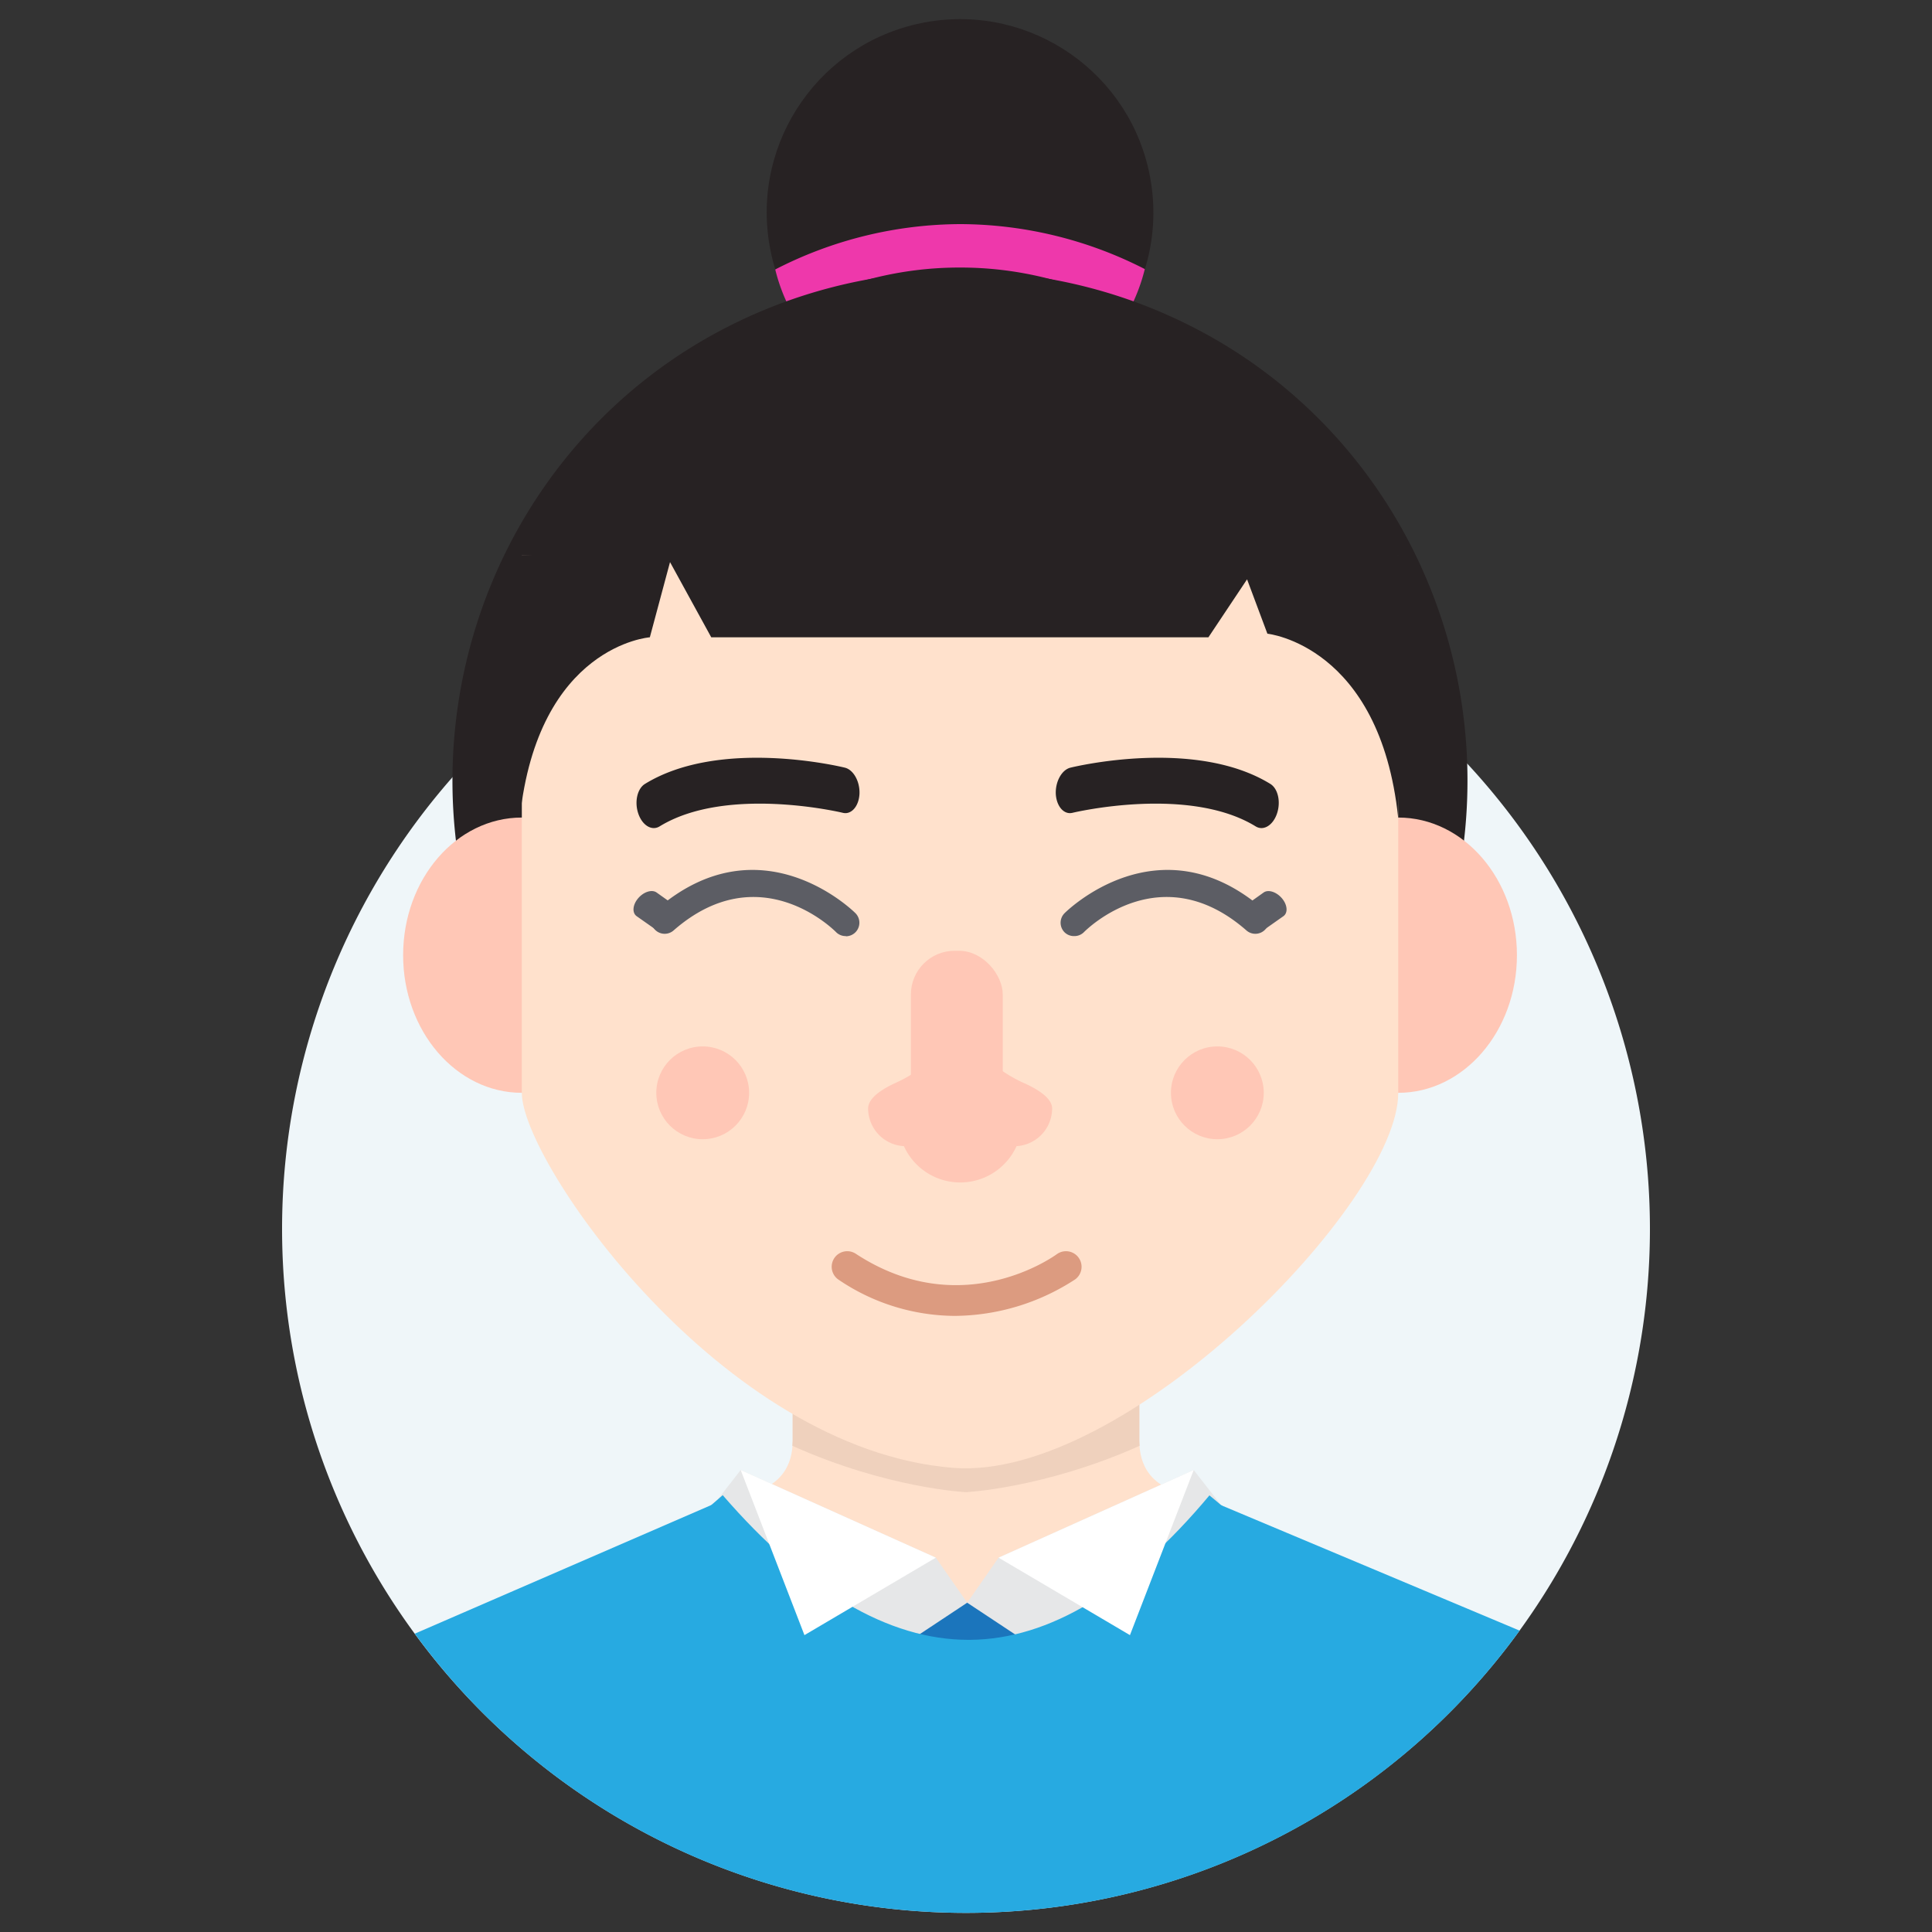 <svg id="Layer_1" data-name="Layer 1" xmlns="http://www.w3.org/2000/svg" viewBox="0 0 500 500"><rect x="0" y="0" width="500" height="500" fill="#333333" stroke="none"/><defs><style>.cls-1{fill:#eff6f9;}.cls-2{fill:#ffe1cc;}.cls-3{fill:#efd1bd;}.cls-4{fill:#27aae1;}.cls-5{fill:#1b75bc;}.cls-6{fill:#e6e7e8;}.cls-7{fill:#fff;}.cls-8{fill:#272223;}.cls-9{fill:#ee38ab;}.cls-10{fill:#ffc7b6;}.cls-11{fill:#5c5d64;}.cls-12{fill:#dc9b80;}</style></defs><title>Tawk_Avatar-Female</title><path class="cls-1" d="M250,495.05a177,177,0,1,0-177-177,177,177,0,0,0,177,177"/><path class="cls-2" d="M205.14,372.9v-32l44.86,32,44.86-32v32c0,13.86,14.11,13.86,14.11,13.86l-59,58.72-59-58.72S205.14,386.76,205.14,372.9Z"/><path class="cls-3" d="M205.14,340.9l44.86,32,44.86-32v32c0,.45.05.85.08,1.27-24.59,11-44.94,12-44.94,12s-20.35-.94-44.94-12c0-.42.08-.82.08-1.27Z"/><path class="cls-4" d="M250,495.05A176.7,176.7,0,0,1,107.34,422.8L184,389.54h7.14l19,21.52a53.21,53.21,0,0,0,79.68,0l19.05-21.52H316L393.28,422A176.71,176.71,0,0,1,250,495.05"/><path class="cls-5" d="M227.11,409.62a53.26,53.26,0,0,0,52.58-3.88c1.86,4.23,4.58,8.21,7,12.11A62.92,62.92,0,0,1,219.82,422C222.23,417.84,224.49,413.63,227.11,409.62Z"/><path class="cls-6" d="M287.08,416.38c-1.23-2.08-2-3.32-3.24-5.37a52.84,52.84,0,0,1-3.28-5.87,53.36,53.36,0,0,0,5.9-4.8l22.47-19.9,7.1,9.1-13.58,14.52C300.23,406.31,289.54,414.54,287.08,416.38Z"/><path class="cls-6" d="M308.93,380.44l-14.68,30.73q-13.46,10.66-27.13,14.74l-16.81-11.13,8.12-11.66Z"/><path class="cls-6" d="M213.54,416.38c1.23-2.08,2-3.32,3.24-5.37a51.28,51.28,0,0,0,3.28-5.87,53.36,53.36,0,0,1-5.9-4.8l-22.47-19.9-7.1,9.1,13.58,14.52C200.39,406.31,211.08,414.54,213.54,416.38Z"/><path class="cls-6" d="M191.69,380.44l14.68,30.73q13.45,10.66,27.14,14.74l16.8-11.13-8.12-11.66Z"/><path class="cls-4" d="M250.6,432.36h.52c23-.21,45.83-13.75,68-40.26L313,387c-20.58,24.63-41.41,37.21-61.91,37.39h-.45c-20.69,0-42.09-12.59-63.6-37.44L181,392.16C204.05,418.84,227.48,432.36,250.6,432.36Z"/><polygon class="cls-7" points="258.43 403.12 308.93 380.44 292.43 423.17 258.43 403.12"/><polygon class="cls-7" points="242.19 403.12 191.69 380.44 208.19 423.17 242.19 403.12"/><circle class="cls-8" cx="248.46" cy="54.98" r="50.03" transform="translate(-5.77 43.9) rotate(-9.98)"/><path class="cls-9" d="M248.46,58a105.31,105.31,0,0,0-47.83,11.74,47,47,0,0,0,4,10.57,91.64,91.64,0,0,1,43.8-11.07h0a91.6,91.6,0,0,1,43.79,11.07,47.86,47.86,0,0,0,4.06-10.67A105.33,105.33,0,0,0,248.46,58Z"/><path class="cls-8" d="M375.89,250.9H121l-2.73-31.16c-7.13-53.55,18.59-106.59,65.79-132.89a131.85,131.85,0,0,1,64.38-16.67h0a131.88,131.88,0,0,1,64.38,16.67c47.19,26.3,72.91,79.34,65.79,132.89Z"/><ellipse class="cls-10" cx="135.05" cy="247.2" rx="30.72" ry="35.62"/><ellipse class="cls-10" cx="361.86" cy="247.2" rx="30.72" ry="35.62"/><path class="cls-2" d="M135.05,143.77V282.88c0,17.7,51.52,92.22,111.64,97,44.47,3.51,115.17-68.59,115.17-97V143.77Z"/><path class="cls-11" d="M322.36,240.2c1.37,1.2,3.11,1.6,4.17.86l5.61-3.95c1.22-.86,1.06-2.93-.37-4.62S328.2,230.12,327,231l-5.62,4c-1.22.87-1.06,2.93.37,4.62A6.48,6.48,0,0,0,322.36,240.2Z"/><path class="cls-11" d="M278,242.26a3.47,3.47,0,0,0,2.5-1c.82-.83,19.95-19.75,42-.53a3.5,3.5,0,1,0,4.59-5.28c-27.12-23.61-51.37.67-51.61.91a3.5,3.5,0,0,0,.06,4.95A3.46,3.46,0,0,0,278,242.26Z"/><path class="cls-11" d="M174.55,240.2c-1.37,1.2-3.11,1.6-4.16.86l-5.62-3.95c-1.22-.86-1.06-2.93.37-4.62s3.57-2.37,4.79-1.51l5.62,4c1.22.87,1.06,2.93-.37,4.62A6.48,6.48,0,0,1,174.55,240.2Z"/><path class="cls-11" d="M218.9,242.26a3.47,3.47,0,0,1-2.5-1c-.82-.83-19.94-19.75-42-.53a3.5,3.5,0,1,1-4.59-5.28c27.12-23.61,51.37.67,51.61.91a3.51,3.51,0,0,1-2.5,5.95Z"/><path class="cls-12" d="M247.08,340.55a57.65,57.65,0,0,0,31.19-9.46,4,4,0,0,0-4.79-6.49c-1.07.77-24.87,17.68-52-.13a4,4,0,0,0-4.42,6.74A54,54,0,0,0,247.08,340.55Z"/><path class="cls-10" d="M272.29,286.86c0-2.61-3.64-5-7.67-6.73a37.06,37.06,0,0,1-12.85-9.94c-2.6-3-5.1-2.63-7.51.46a33.85,33.85,0,0,1-12.59,9.65c-3.76,1.73-7,4-7,6.56a9.79,9.79,0,0,0,9.26,9.76,16,16,0,0,0,29.15,0A9.79,9.79,0,0,0,272.29,286.86Z"/><path class="cls-8" d="M219.1,210.42a2.84,2.84,0,0,1-1-.07c-.3-.07-30-7.15-47.4,3.52-2,1.23-4.45-.24-5.5-3.28s-.28-6.48,1.71-7.71c19.42-11.94,50.43-4.53,51.74-4.21,2.24.55,3.94,3.61,3.78,6.84C222.27,208.22,220.87,210.19,219.1,210.42Z"/><path class="cls-8" d="M276.58,210.42a2.86,2.86,0,0,0,1-.07c.29-.07,30-7.15,47.39,3.52,2,1.23,4.45-.24,5.5-3.28s.29-6.48-1.7-7.71c-19.42-11.94-50.43-4.53-51.74-4.21-2.24.55-3.94,3.61-3.79,6.84C273.41,208.22,274.8,210.19,276.58,210.42Z"/><rect class="cls-10" x="235.74" y="246.06" width="23.77" height="43.38" rx="11.31" ry="11.31"/><circle class="cls-10" cx="315.05" cy="282.82" r="12.01"/><circle class="cls-10" cx="181.86" cy="282.82" r="12.01"/><path class="cls-8" d="M329,140.41l.09-.15h-1.47l-8.9-.86.36,1-144.64,1.42,0-.12-3,.15h0l-38.41,2,1.5,67.81c4.71-44.64,33.65-46.73,33.65-46.73l5.22-19.46,10.67,19.46H312.74l10-15L328,164s29.13,2.95,33.84,47.59l1.64-67.81Z"/></svg>
